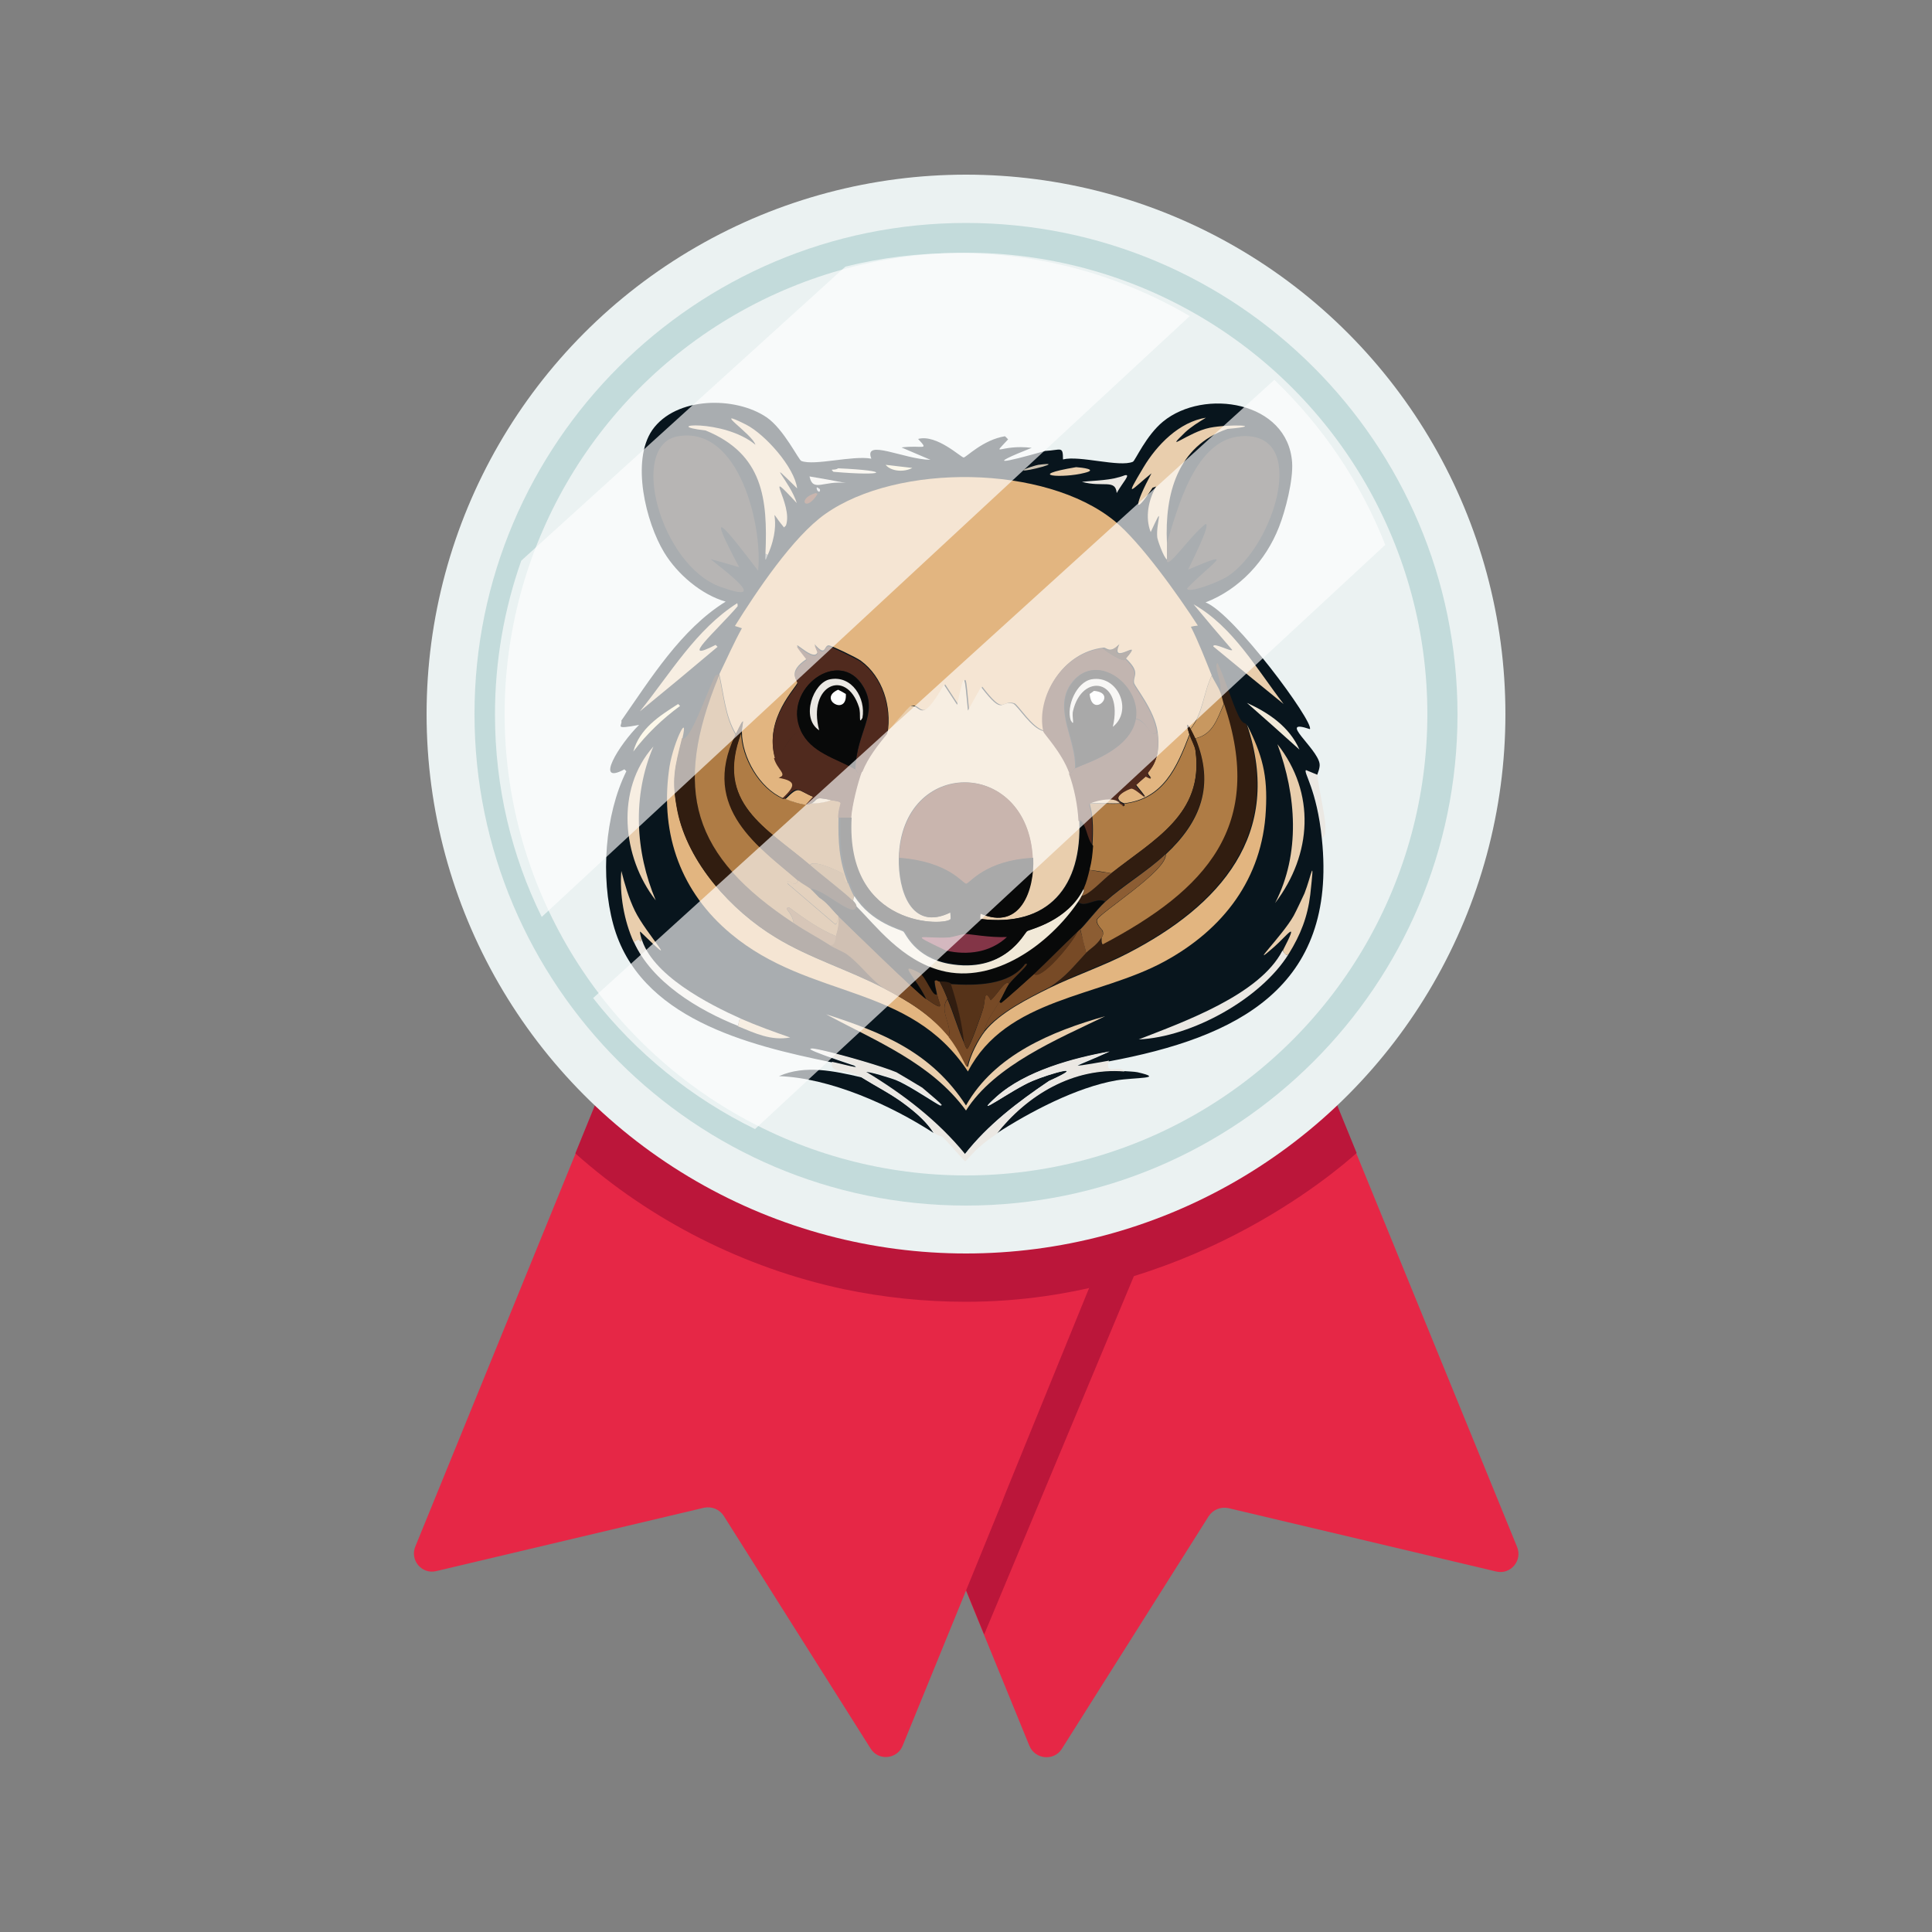 <?xml version="1.0" encoding="utf-8"?>
<!-- Generator: Adobe Illustrator 28.3.0, SVG Export Plug-In . SVG Version: 6.00 Build 0)  -->
<svg version="1.1" id="Calque_1" xmlns="http://www.w3.org/2000/svg" xmlns:xlink="http://www.w3.org/1999/xlink" x="0px" y="0px"
	 viewBox="0 0 500 500" style="enable-background:new 0 0 500 500;" xml:space="preserve">
<rect x="0" y="0" width="500" height="500" fill="#808080" stroke="none"/>
<style type="text/css">
	.st0{display:none;}
	.st1{display:inline;fill:#C6C4C0;}
	.st2{display:inline;fill:#736E6B;}
	.st3{display:inline;fill:#EBE8E3;}
	.st4{fill:#E62746;}
	.st5{fill:#BB163A;}
	.st6{fill:#EBF2F2;}
	.st7{fill:#C3DBDB;}
	.st8{fill:#08151D;}
	.st9{fill:#EBE8E3;}
	.st10{fill:#E2B580;}
	.st11{fill:#311D10;}
	.st12{fill:#322B29;}
	.st13{fill:#E9CEAD;}
	.st14{fill:#C89860;}
	.st15{fill:#F1E9D8;}
	.st16{fill:#F6EBC4;}
	.st17{fill:#632C18;}
	.st18{fill:#C9BFAE;}
	.st19{fill:#CFCED3;}
	.st20{fill:#858786;}
	.st21{fill:#AF7C45;}
	.st22{fill:#774A26;}
	.st23{fill:#8C5D33;}
	.st24{fill:#080909;}
	.st25{fill:#9C6D3D;}
	.st26{fill:#563319;}
	.st27{fill:#502A1E;}
	.st28{fill:#833547;}
	.st29{fill:#FEFFFF;}
	.st30{opacity:0.65;fill:#FFFFFF;enable-background:new    ;}
</style>
<g id="Background_00000081616523121970102420000004186530603010970809_" class="st0">
	<path class="st1" d="M-944.8,7.8c-14.2,8-29.8,14.8-45.5,20.6c-10.5-0.2-11.7,3-14.8,4.5c-0.5,0.2-1.3-1.4-3.9,0
		c-1.9,1-3,5-3.2,5.2c-1.9,1.4-3.5-0.2-3.9,0c-1.7,1.1-12.7,14.9-17.7,18.4c6.4,2.5-0.5,7.5-2.6,11.6c-8.1,16.5-15.9,33.1-23.8,49.6
		c-1,2.2-4.1,3.2-5.2,5.8c-0.6,1.4-1.1,7.6-2.6,11.6c-0.2,0.5-2.3,2.1-3.2,4.5c-1.8,5-1.1,9.2-1.3,9.7c-0.1,0.3-2.7,0.4-3.2,1.9
		c-0.4,1,0.4,4,0,5.2c-0.9,2.8-3.8,6.1-3.9,6.4c-2.9,10.8-5.8,46.5-3.9,59.3c-4.9,6.8,0.6,13.8,1.3,20.6c1.2,12.4,2.9,42.2,5.2,52.2
		c0.2,0.8,2.9,3.9,3.2,5.2c1.8,7.4,3.4,12.7,5.8,20c0.6,1.8,0.6,8.5,1.3,9.7c0.2,0.4,2.1,0,3.2,1.9c3.1,5.4,0.3,5.2,1.3,8.4
		c0.8,2.6,5,4.9,5.2,5.2c9.3,14.4,4.9,13.1,5.2,14.2c1.4,5.9,3.2,9.3,4.8,4.2c17.6,22.2,35.8,43.4,57.4,61.9
		c10,6.1,27.6,21.8,34.8,26.4c24,15.4,76.2,26.7,105.1,32.9c9.2-0.9,8.5,1.8,9,1.9c3.2,0.9,3.2-1.8,3.9-1.9c1.4-0.2,1.8,0.8,3.2,0.6
		c13.4-2,27-4.5,40.6-5.8c13.7-6,29-7,41.9-14.2c57.5-14.4,84.5-46.9,119.6-91.9c29.7-47,41-102.9,41.9-157.9
		c3.5-6.7-1.2-13.4-1.3-14.2c-0.9-6.4,1.3-7.9,1.3-8.4c-0.1-2.4-3.7-3.4-4.5-5.8c-1.5-4.2-0.7-23.5-6.5-27.1
		c-0.7-5.5-5.1-24.5-6.5-28.4c-0.5-1.6-7-13.5-9-18.1c-0.3-0.8,0.3-3.8,0-4.5c-0.5-1-4.4-4.7-11-19.3c-0.3-0.7-2.6-2.1-3.2-3.9
		c-0.2-0.7,1.3-2.4,1.3-2.6c-1.6-6.4-4.5-4.1-7.1-5.8c-0.7-0.5-1.9-5.4-2.6-6.4c-1.6-2.4-8.2-12-8.4-14.2c0-0.6,4.5-8.6-4.2-6.8
		c-8.5-16.3-21.5-15.4-27.1-18c-8.7-4.1-35.8-17.8-39.7-24.5c71.1,0.1,142.3,0,213.4,0c0,239.8,0,239.8,0,479.6
		c-330.1,0-330.1,0-660.1,0c0-239.8,0-239.8,0-479.6C-1091.3,7.8-1018.1,7.8-944.8,7.8z"/>
	<path class="st1" d="M-737.8,7.8c0.5,5.8,15.9,4.3,19.7,11c9.9,4.1,39.9,19.4,44.8,27.4c1.1,1.8,0.3,2.7,3.9,7.7
		c0,0.1-1.1,0.7-0.6,1.3c0.5,0.8,2.7,0.1,2.9,0.3c0.7,0.9-1.2,0.7-1,1c9.1,10.3,9.8,6.5,13.2,8.1c4,1.8,37.1,48.6,35.8,57.7
		c7.3,13.6,10.6,28.9,14.2,43.8c0.2,0.7,2.4,3.9,2.6,4.5c0.7,3.1-0.7,4.3-0.6,4.5c2.4,12.3,6,23.5,4.5,36.1
		c5.8,6.6,0.9,21.2,0.6,27.7c-0.3,6.7,1.3,13.8,0.6,20.6c-0.5,4.8-3.5,13.4-4.5,18.7c0,0.2,1.2,1,0.6,3.9c-0.1,0.4-1.8,1.5-1.9,1.9
		c-0.7,3-0.6,7.5-1.3,10.3c-0.7,2.8-8.5,30-9,31.6c-5.5,15.3-19.5,36.5-25.8,52.2c-14.6,16.4-27.8,34.8-45.5,48.7
		c-7.9,6.2-34.4,22.8-43.2,26.4c-20.9,8.7-89.3,27.1-113.5,26.4c-40.7-5.1-91-13.9-122.5-41.9c-7.5-1.8-16.1-10-22.6-14.8
		c-1-0.7-8-4.2-8.4-4.5c-7.8-6.4-44.1-47.5-50-56.4c-8.8-13.4-21.6-41.3-25.8-56.7c-6.1-22.2-10.5-77.4-7.7-99.9
		c1.3-10.3,7.4-23.1,10.3-33.5c2-7.2,3.5-21.5,5.8-27.7c0.8-2.2,4.1-5.1,5.2-7.7c5.1-12.7,10.6-25.2,15.5-38c8.3-6.3,5.3-8.1,5.8-9
		c1.4-2.4,12.1-19.9,13.2-20.3c2.3-0.8,4.3,0.7,4.5,0.6c0.7-0.3,5.6-5.2,7.1-5.8c0.3-0.1,6,1.2,6.1-1.6c-5.8-5.9,1.8,0.6,4.5-3.9
		c-16.7-9.2,28.4-28.8,36.4-33.2c5.3-2.9,14.1-9.3,17.4-11c6.1-3.1,11.7-3.4,14.5-6.4C-867.2,7.7-802.5,7.7-737.8,7.8z"/>
	<path class="st1" d="M-931.9,7.8c-2.8,3.1-8.4,3.3-14.5,6.4c-3.3,1.7-12.1,8.1-17.4,11c-8,4.4-53.2,24-36.4,33.2
		c-2.7,4.5-10.3-2-4.5,3.9c-0.1,2.8-5.8,1.5-6.1,1.6c-1.5,0.6-6.4,5.5-7.1,5.8c-0.2,0.1-2.2-1.4-4.5-0.6
		c-1.1,0.4-11.8,17.9-13.2,20.3c-0.5,0.9,2.6,2.7-5.8,9c-4.8,12.8-10.3,25.3-15.5,38c-1.1,2.7-4.3,5.6-5.2,7.7
		c-2.3,6.2-3.8,20.5-5.8,27.7c-2.9,10.5-9,23.2-10.3,33.5c-2.8,22.5,1.6,77.7,7.7,99.9c4.2,15.4,16.9,43.3,25.8,56.7
		c5.9,8.9,42.1,50,50,56.4c0.4,0.3,7.4,3.8,8.4,4.5c6.5,4.8,15.1,13,22.6,14.8c31.4,28,81.8,36.9,122.5,41.9
		c24.1,0.7,92.6-17.7,113.5-26.4c8.8-3.6,35.3-20.2,43.2-26.4c17.7-13.9,30.9-32.3,45.5-48.7c6.2-15.8,20.3-36.9,25.8-52.2
		c0.5-1.5,8.3-28.8,9-31.6c0.7-2.9,0.6-7.3,1.3-10.3c0.1-0.4,1.8-1.5,1.9-1.9c0.6-2.8-0.7-3.7-0.6-3.9c1.1-5.3,4-13.9,4.5-18.7
		c0.7-6.8-0.9-14-0.6-20.6c0.3-6.5,5.1-21.1-0.6-27.7c1.5-12.6-2.1-23.8-4.5-36.1c0-0.2,1.3-1.4,0.6-4.5c-0.1-0.7-2.4-3.8-2.6-4.5
		c-3.6-15-6.9-30.2-14.2-43.8c1.3-9.1-31.8-55.9-35.8-57.7c-3.5-1.6-4.1,2.2-13.2-8.1c-0.3-0.3,1.7-0.1,1-1
		c-0.2-0.3-2.4,0.4-2.9-0.3c-0.4-0.6,0.7-1.2,0.6-1.3c-3.5-5-2.8-6-3.9-7.7c-4.9-8-34.9-23.4-44.8-27.4c-3.8-6.7-19.2-5.1-19.7-11
		c6.7,0,13.3,0,20,0c3.8,6.7,31,20.4,39.7,24.5c5.6,2.7,18.6,1.7,27.1,18c8.7-1.8,4.1,6.2,4.2,6.8c0.2,2.2,6.8,11.8,8.4,14.2
		c0.7,1,1.8,5.9,2.6,6.4c2.5,1.8,5.5-0.6,7.1,5.8c0,0.1-1.5,1.9-1.3,2.6c0.6,1.8,2.9,3.2,3.2,3.9c6.6,14.7,10.5,18.3,11,19.3
		c0.3,0.8-0.3,3.7,0,4.5c2,4.5,8.5,16.5,9,18c1.3,3.8,5.7,22.8,6.5,28.4c5.8,3.6,5,22.9,6.5,27.1c0.8,2.4,4.4,3.4,4.5,5.8
		c0,0.4-2.2,1.9-1.3,8.4c0.1,0.8,4.8,7.5,1.3,14.2c-0.8,55.1-12.2,110.9-41.9,157.9c-35.1,44.9-62.1,77.4-119.6,91.9
		c-12.9,7.2-28.2,8.2-41.9,14.2c-13.6,1.3-27.2,3.9-40.6,5.8c-1.4,0.2-1.8-0.8-3.2-0.6c-0.7,0.1-0.7,2.8-3.9,1.9
		c-0.5-0.1,0.1-2.9-9-1.9c-28.9-6.1-81.1-17.5-105.1-32.9c-7.2-4.6-24.8-20.4-34.8-26.4c-21.6-18.5-39.8-39.7-57.4-61.9
		c-1.6,5.1-3.4,1.7-4.8-4.2c-0.3-1,4.1,0.2-5.2-14.2c-0.2-0.3-4.3-2.6-5.2-5.2c-1-3.1,1.8-2.9-1.3-8.4c-1.1-1.9-3-1.5-3.2-1.9
		c-0.7-1.2-0.7-7.9-1.3-9.7c-2.4-7.3-4-12.6-5.8-20c-0.3-1.3-3-4.3-3.2-5.2c-2.2-10-3.9-39.8-5.2-52.2c-0.7-6.9-6.2-13.8-1.3-20.6
		c-2-12.8,0.9-48.5,3.9-59.3c0.1-0.4,3-3.7,3.9-6.4c0.4-1.1-0.4-4.1,0-5.2c0.6-1.5,3.1-1.7,3.2-1.9c0.2-0.5-0.6-4.7,1.3-9.7
		c0.9-2.4,3.1-4,3.2-4.5c1.5-4,2-10.2,2.6-11.6c1.1-2.6,4.1-3.7,5.2-5.8c8-16.5,15.8-33.2,23.8-49.6c2-4.2,8.9-9.1,2.6-11.6
		c5-3.5,16-17.3,17.7-18.4c0.3-0.2,2,1.4,3.9,0c0.2-0.2,1.3-4.2,3.2-5.2c2.5-1.4,3.3,0.2,3.9,0c3.2-1.5,4.4-4.7,14.8-4.5
		c15.7-5.9,31.2-12.6,45.5-20.6C-940.5,7.8-936.2,7.8-931.9,7.8z"/>
	<path class="st2" d="M-658.9,26.5c0.7,0.6,1.5,1.2,0.6,1.9C-659.4,28.8-659.6,26.8-658.9,26.5z"/>
	<path class="st3" d="M-726.9,60c-9.3,7.7-15.2,21.4-16.4,21.9c-7.3,3.1-29-3.5-38-1.3c-0.1-7.5-1.1-5-9.7-4.5
		c-23.8,6.8-32.1,8.2-7.4-1.6c-17.4-2.1-22.3,5.7-12.9-4.5c-0.8-0.8-0.8-0.8-1.6-1.6c-12,1.9-21.3,11.6-22.6,11.6
		c-1.4,0-14.8-12.7-24.8-10c6.3,6.7,2.2,3.1-9,4.5c7.9,3.4,7.9,3.4,15.8,6.8c-14.4-0.2-36.6-11.9-32.2-0.6c-10.2-1.9-31,4-38,1.3
		c-1.6-0.6-9.6-17.4-19-23.8c10.3-1.6,17-8.3,18.4-9c1.7-0.9,4-1,5.8-1.9c0.2-0.1,1.2-2.6,2.6-3.2c9.1-4.3,42.8-9.7,57.4-16.8
		c29.5-5.8,58.4,4.2,87,10.3c9,5.6,19.1,9,28.4,14.2C-736.5,55.4-735.7,59.4-726.9,60z"/>
	<path class="st3" d="M-642.4,256.6c-0.2-1.5-0.5-3-0.6-4.5c0-0.3,1.7-3.8,1.3-6.1c-1.4-8.6-23.2-24.8-5.2-18.7
		c2.3-3.9-41.4-63.1-56.7-69c18.6-7,32.8-22.6,40-40.9c4.2,4.7,4.2,4.7,8.4,9.3c15.2,37.8,22.4,66.7,25.1,107.7
		c-5.2,8-3.7,10.4-3.9,11c-0.8,1.9-5.6,3.3-5.8,3.9C-640,249.6-635.9,251.3-642.4,256.6z"/>
	<path class="st3" d="M-1021.5,223.1c-0.3-1.1-1.9-3.1-1.9-4.2c-1.3-20.8,10.7-70.1,25.1-87.4c7.2,11.8,20.2,22.9,33.5,26.8
		C-988.9,173.3-1005.5,200.1-1021.5,223.1z"/>
</g>
<g id="Background_00000013902825640855333600000007852814482380937913_" class="st0">
	<path class="st1" d="M786.8,8.4c-14.2,8-29.8,14.8-45.5,20.6c-10.5-0.2-11.7,3-14.8,4.5c-0.5,0.2-1.3-1.4-3.9,0c-1.9,1-3,5-3.2,5.2
		c-1.9,1.4-3.5-0.2-3.9,0c-1.7,1.1-12.7,14.9-17.7,18.4c6.4,2.5-0.5,7.5-2.6,11.6c-8.1,16.5-15.9,33.1-23.8,49.6
		c-1,2.2-4.1,3.2-5.2,5.8c-0.6,1.4-1.1,7.6-2.6,11.6c-0.2,0.5-2.3,2.1-3.2,4.5c-1.8,5-1.1,9.2-1.3,9.7c-0.1,0.3-2.7,0.4-3.2,1.9
		c-0.4,1,0.4,4,0,5.2c-0.9,2.8-3.8,6.1-3.9,6.4c-2.9,10.8-5.8,46.5-3.9,59.3c-4.9,6.8,0.6,13.8,1.3,20.6c1.2,12.4,2.9,42.2,5.2,52.2
		c0.2,0.8,2.9,3.9,3.2,5.2c1.8,7.4,3.4,12.7,5.8,20c0.6,1.8,0.6,8.5,1.3,9.7c0.2,0.4,2.1,0,3.2,1.9c3.1,5.4,0.3,5.2,1.3,8.4
		c0.8,2.6,5,4.9,5.2,5.2c9.3,14.4,4.9,13.1,5.2,14.2c1.5,5.9,3.2,9.3,4.8,4.2c17.6,22.2,35.8,43.4,57.4,61.9
		c10,6.1,27.6,21.8,34.8,26.4c24,15.4,76.2,26.7,105.1,32.9c9.2-0.9,8.5,1.8,9,1.9c3.2,0.9,3.2-1.8,3.9-1.9c1.4-0.2,1.8,0.8,3.2,0.6
		c13.4-2,27-4.5,40.6-5.8c13.7-6,29-7,41.9-14.2c57.5-14.4,84.5-46.9,119.6-91.9c29.7-47,41.1-102.9,41.9-157.9
		c3.5-6.7-1.2-13.4-1.3-14.2c-0.9-6.4,1.3-7.9,1.3-8.4c-0.1-2.4-3.7-3.4-4.5-5.8c-1.5-4.2-0.7-23.5-6.4-27.1
		c-0.7-5.5-5.1-24.5-6.4-28.4c-0.6-1.6-7-13.5-9-18.1c-0.3-0.8,0.3-3.8,0-4.5c-0.5-1-4.4-4.7-11-19.3c-0.3-0.7-2.6-2.1-3.2-3.9
		c-0.2-0.7,1.3-2.4,1.3-2.6c-1.6-6.4-4.6-4.1-7.1-5.8c-0.7-0.5-1.9-5.4-2.6-6.4c-1.6-2.4-8.2-12-8.4-14.2c-0.1-0.6,4.5-8.6-4.2-6.8
		c-8.5-16.3-21.5-15.4-27.1-18c-8.7-4.1-35.8-17.8-39.7-24.5c71.1,0.1,142.3,0,213.4,0c0,239.8,0,239.8,0,479.6
		c-330.1,0-330.1,0-660.1,0c0-239.8,0-239.8,0-479.6C640.2,8.4,713.5,8.5,786.8,8.4z"/>
	<path class="st1" d="M993.7,8.4c0.5,5.9,15.9,4.3,19.7,11c9.9,4,39.9,19.4,44.8,27.4c1.1,1.8,0.3,2.7,3.9,7.7
		c0,0.1-1.1,0.7-0.6,1.3c0.5,0.8,2.7,0.1,2.9,0.3c0.7,0.9-1.2,0.7-1,1c9.1,10.3,9.8,6.5,13.2,8.1c4,1.8,37.1,48.6,35.8,57.7
		c7.3,13.6,10.6,28.9,14.2,43.8c0.2,0.7,2.4,3.9,2.6,4.5c0.7,3.1-0.7,4.3-0.6,4.5c2.4,12.3,6,23.5,4.5,36.1
		c5.8,6.6,0.9,21.2,0.6,27.7c-0.3,6.7,1.3,13.8,0.6,20.6c-0.5,4.8-3.4,13.4-4.5,18.7c0,0.2,1.2,1,0.6,3.9c-0.1,0.4-1.8,1.5-1.9,1.9
		c-0.7,3-0.6,7.5-1.3,10.3c-0.7,2.8-8.5,30-9,31.6c-5.5,15.3-19.5,36.5-25.8,52.2c-14.6,16.4-27.8,34.8-45.4,48.7
		c-7.9,6.2-34.4,22.8-43.2,26.4c-20.9,8.7-89.3,27.1-113.5,26.4c-40.7-5.1-91-13.9-122.5-41.9c-7.5-1.8-16.1-10-22.6-14.8
		c-1-0.7-8-4.2-8.4-4.5c-7.8-6.4-44.1-47.5-50-56.4c-8.8-13.4-21.6-41.3-25.8-56.7c-6.1-22.2-10.5-77.4-7.7-99.9
		c1.3-10.3,7.4-23.1,10.3-33.5c2-7.2,3.5-21.5,5.8-27.7c0.8-2.2,4.1-5.1,5.2-7.7c5.1-12.7,10.6-25.2,15.5-38c8.3-6.3,5.3-8.1,5.8-9
		c1.4-2.4,12.1-19.9,13.2-20.3c2.3-0.8,4.3,0.7,4.5,0.6c0.7-0.3,5.6-5.2,7.1-5.8c0.3-0.1,6,1.2,6.1-1.6c-5.8-5.9,1.8,0.6,4.5-3.9
		c-16.7-9.2,28.4-28.8,36.4-33.2c5.3-2.9,14.1-9.3,17.4-11c6.1-3.1,11.7-3.4,14.5-6.4C864.4,8.4,929,8.4,993.7,8.4z"/>
	<path class="st1" d="M799.7,8.4c-2.8,3.1-8.4,3.3-14.5,6.4c-3.3,1.7-12.1,8.1-17.4,11c-8,4.4-53.2,24-36.4,33.2
		c-2.7,4.5-10.3-2-4.5,3.9c-0.1,2.8-5.8,1.5-6.1,1.6c-1.5,0.6-6.4,5.5-7.1,5.8c-0.2,0.1-2.2-1.4-4.5-0.6
		c-1.1,0.4-11.8,17.9-13.2,20.3c-0.5,0.9,2.5,2.7-5.8,9c-4.8,12.8-10.3,25.3-15.5,38c-1.1,2.7-4.3,5.6-5.2,7.7
		c-2.3,6.2-3.8,20.5-5.8,27.7c-2.9,10.5-9,23.2-10.3,33.5c-2.8,22.5,1.6,77.7,7.7,99.9c4.2,15.4,17,43.3,25.8,56.7
		c5.9,8.9,42.1,50,50,56.4c0.4,0.3,7.4,3.8,8.4,4.5c6.5,4.8,15.1,13,22.6,14.8c31.4,28,81.8,36.9,122.5,41.9
		c24.1,0.7,92.6-17.7,113.5-26.4c8.8-3.6,35.3-20.2,43.2-26.4c17.7-13.9,30.9-32.3,45.4-48.7c6.2-15.8,20.3-36.9,25.8-52.2
		c0.6-1.5,8.3-28.8,9-31.6c0.7-2.9,0.6-7.3,1.3-10.3c0.1-0.4,1.8-1.5,1.9-1.9c0.6-2.8-0.7-3.7-0.6-3.9c1.1-5.3,4-13.9,4.5-18.7
		c0.7-6.8-0.9-14-0.6-20.6c0.3-6.5,5.1-21.1-0.6-27.7c1.5-12.6-2.1-23.8-4.5-36.1c0-0.2,1.3-1.4,0.6-4.5c-0.1-0.7-2.4-3.8-2.6-4.5
		c-3.6-15-6.9-30.2-14.2-43.8c1.3-9.1-31.8-55.9-35.8-57.7c-3.5-1.6-4.1,2.2-13.2-8.1c-0.3-0.3,1.7-0.1,1-1
		c-0.2-0.3-2.4,0.4-2.9-0.3c-0.4-0.6,0.7-1.2,0.6-1.3c-3.5-5-2.8-6-3.9-7.7c-4.9-8-34.9-23.4-44.8-27.4c-3.8-6.7-19.2-5.1-19.7-11
		c6.7,0,13.3,0,20,0c3.8,6.7,31,20.4,39.7,24.5c5.6,2.7,18.6,1.7,27.1,18c8.7-1.8,4.1,6.2,4.2,6.8c0.2,2.2,6.8,11.8,8.4,14.2
		c0.7,1,1.8,5.9,2.6,6.4c2.5,1.8,5.5-0.6,7.1,5.8c0,0.1-1.5,1.9-1.3,2.6c0.6,1.8,2.9,3.2,3.2,3.9c6.6,14.7,10.5,18.3,11,19.3
		c0.3,0.8-0.3,3.7,0,4.5c2.1,4.5,8.5,16.5,9,18c1.3,3.8,5.7,22.8,6.4,28.4c5.8,3.6,5,22.9,6.4,27.1c0.8,2.4,4.4,3.4,4.5,5.8
		c0,0.4-2.2,1.9-1.3,8.4c0.1,0.8,4.8,7.5,1.3,14.2c-0.8,55.1-12.2,110.9-41.9,157.9c-35.1,44.9-62.1,77.4-119.6,91.9
		c-12.9,7.2-28.2,8.2-41.9,14.2c-13.6,1.3-27.2,3.9-40.6,5.8c-1.4,0.2-1.8-0.8-3.2-0.6c-0.7,0.1-0.7,2.8-3.9,1.9
		c-0.5-0.1,0.1-2.9-9-1.9c-28.9-6.1-81.1-17.5-105.1-32.9c-7.2-4.6-24.8-20.4-34.8-26.4c-21.6-18.5-39.8-39.7-57.4-61.9
		c-1.6,5.1-3.4,1.7-4.8-4.2c-0.3-1,4.1,0.2-5.2-14.2c-0.2-0.3-4.3-2.6-5.2-5.2c-1-3.1,1.8-2.9-1.3-8.4c-1.1-1.9-3-1.5-3.2-1.9
		c-0.7-1.2-0.7-7.9-1.3-9.7c-2.4-7.3-4-12.6-5.8-20c-0.3-1.3-3-4.3-3.2-5.2c-2.2-10-3.9-39.8-5.2-52.2c-0.7-6.9-6.2-13.8-1.3-20.6
		c-2-12.8,0.9-48.5,3.9-59.3c0.1-0.4,3-3.7,3.9-6.4c0.4-1.1-0.4-4.1,0-5.2c0.5-1.5,3.1-1.7,3.2-1.9c0.2-0.5-0.6-4.7,1.3-9.7
		c0.9-2.4,3-4,3.2-4.5c1.5-4,2-10.2,2.6-11.6c1.1-2.6,4.1-3.7,5.2-5.8c8-16.5,15.8-33.2,23.8-49.6c2-4.2,8.9-9.1,2.6-11.6
		c5-3.5,16-17.3,17.7-18.4c0.3-0.2,2,1.4,3.9,0c0.2-0.2,1.3-4.2,3.2-5.2c2.5-1.4,3.3,0.2,3.9,0c3.2-1.5,4.4-4.7,14.8-4.5
		c15.7-5.9,31.2-12.6,45.5-20.6C791.1,8.4,795.4,8.4,799.7,8.4z"/>
	<path class="st2" d="M1072.7,27.1c0.7,0.6,1.5,1.2,0.6,1.9C1072.2,29.5,1072,27.4,1072.7,27.1z"/>
	<path class="st3" d="M1004.7,60.6c-9.3,7.7-15.2,21.4-16.4,21.9c-7.3,3.1-29-3.5-38-1.3c-0.1-7.5-1.1-5-9.7-4.5
		c-23.8,6.8-32.1,8.2-7.4-1.6c-17.4-2.1-22.3,5.7-12.9-4.5c-0.8-0.8-0.8-0.8-1.6-1.6c-12,1.9-21.3,11.6-22.6,11.6
		c-1.4,0-14.8-12.7-24.8-10c6.3,6.7,2.2,3.1-9,4.5c7.9,3.4,7.9,3.4,15.8,6.8c-14.4-0.2-36.6-11.9-32.2-0.6c-10.2-1.9-31,4-38,1.3
		c-1.6-0.6-9.6-17.4-19-23.8c10.3-1.6,17-8.3,18.4-9c1.7-0.9,4-1,5.8-1.9c0.2-0.1,1.2-2.6,2.6-3.2c9.1-4.3,42.8-9.7,57.4-16.8
		c29.5-5.8,58.4,4.2,87,10.3c9,5.6,19.1,9,28.4,14.2C995,56,995.8,60,1004.7,60.6z"/>
	<path class="st3" d="M1089.1,257.3c-0.2-1.5-0.5-3-0.6-4.5c0-0.3,1.7-3.8,1.3-6.1c-1.4-8.6-23.2-24.8-5.2-18.7
		c2.3-3.9-41.4-63.1-56.7-69c18.6-7,32.8-22.6,40-40.9c4.2,4.7,4.2,4.7,8.4,9.3c15.2,37.8,22.4,66.7,25.1,107.7
		c-5.2,8-3.7,10.4-3.9,11c-0.8,1.9-5.6,3.3-5.8,3.9C1091.6,250.3,1095.6,251.9,1089.1,257.3z"/>
	<path class="st3" d="M710.1,223.7c-0.3-1.1-1.9-3.1-1.9-4.2c-1.3-20.8,10.7-70.1,25.1-87.3c7.2,11.8,20.2,22.9,33.5,26.8
		C742.6,174,726.1,200.8,710.1,223.7z"/>
</g>
<g>
	<g>
		<path class="st4" d="M274.8,452.6l38-60.2c1.1-1.7,3.1-2.5,5.1-2.1l69.3,16.4c3.7,0.9,6.9-2.8,5.4-6.4l-58.9-144.2l-126.2,51.5
			l58.9,144.2C267.9,455.4,272.8,455.8,274.8,452.6z"/>
		<polygon class="st5" points="295.9,324.4 254.7,423 214.5,324.4 		"/>
		<path class="st4" d="M292.4,307.6l-6.9,16.8l-25.3,62.1l-1,2.6l-9.1,22.3l-16.5,40.4c-1.4,3.5-6.3,4-8.3,0.7l-38-60.2
			c-1.1-1.7-3.1-2.5-5.1-2.1l-69.3,16.4c-3.7,0.9-6.9-2.8-5.4-6.4l58.8-144.2L292.4,307.6z"/>
		<path class="st5" d="M351.1,298.4c-5.5,4.9-44.4,38.5-101.1,38.5c-10.7,0-21.3-1.1-31.8-3.3c-25.6-5.5-49.8-17.7-69.3-35.1
			l17.2-42.3l19.8,8.1l1.8,0.7l62.3,25.4l62.3-25.4l1.8-0.7l19.8-8.1L351.1,298.4z"/>
	</g>
	<g>
		<circle class="st6" cx="250" cy="184.8" r="139.6"/>
		<path class="st7" d="M250,312c-70.1,0-127.2-57.1-127.2-127.2S179.9,57.7,250,57.7s127.2,57,127.2,127.2S320.1,312,250,312z"/>
		<circle class="st6" cx="250" cy="184.8" r="119.4"/>
		<g>
			<path class="st8" d="M222.9,278.8c3.9,2.4,8.1,4.5,11.8,7.4c2.6,2,5.2,4.3,6.9,7c-11.1-7.2-26.7-14.2-40-14.7
				C208.4,275.5,215.9,277.2,222.9,278.8z"/>
			<path class="st8" d="M290.9,277.2c1.1,0.1,2.5,0.1,3.5,0.3c7.4,1.7-0.7,1.3-5.5,2.1c-10.3,1.8-22.3,8.1-31.1,13.8
				C265.8,283.3,277.7,276.1,290.9,277.2z"/>
			<path class="st9" d="M340.9,200.3c0,0.7,0.2,1.4,0.3,2.1c0.6,4.8,3.2,14,0.9,14.4c-1.3-12.9-4.9-17.3-4.1-17.8
				C339.4,199.7,339.4,199.7,340.9,200.3z"/>
			<g>
				<path class="st8" d="M198.4,108c4.5,3.1,8.3,11.1,9,11.3c3.4,1.3,13.2-1.5,18.1-0.6c-2.1-5.3,8.5,0.2,15.3,0.3
					c-3.8-1.6-3.8-1.6-7.5-3.2c5.4-0.7,7.3,1,4.3-2.2c4.8-1.3,11.1,4.8,11.8,4.8c0.6,0,5-4.6,10.7-5.5c0.4,0.4,0.4,0.4,0.8,0.8
					c-4.5,4.9-2.1,1.2,6.1,2.2c-11.8,4.7-7.8,4,3.5,0.8c4.1-0.2,4.6-1.4,4.6,2.2c4.3-1.1,14.6,2.1,18.1,0.6
					c0.6-0.3,3.4-6.8,7.8-10.4c10.6-8.7,32.3-5.3,33.4,10.6c0.3,4.5-1.7,12.4-3.4,16.7c-3.4,8.7-10.2,16.1-19,19.5
					c7.3,2.8,28.1,31,27,32.8c-8.6-2.9,1.8,4.8,2.5,8.9c0.2,1.1-0.6,2.8-0.6,2.9c-1.5-0.6-1.5-0.6-2.9-1.2
					c-0.8,0.5,2.8,4.9,4.1,17.8c4,38.5-21.9,51.4-55.2,57.6c-13.8,2.6-7.7,1.2,0.1-2.5c-9.5,1.8-21.7,5-29.1,11.6
					c-7.1,6.4,3.7-1.7,9.2-4c4.7-2,14.9-4.8,4.3,0c-8,5.4-15.8,11.3-21.8,19c-7.1-8.7-16-15.5-25.6-21.3c0.2-0.5,7.1,1.7,7.8,2
					c5.5,2.2,19.1,12.5,6.7,2.1c-3.4-2-3.4-2-6.7-4c-7.5-3.2-38.6-11.1-10.7-1.8c1.9,1.2-3.4-0.4-6-0.9
					c-21.5-4.4-49.8-11.3-56.4-35.7c-3.3-12.1-2.2-28.3,3.4-39.6c-0.2-0.2-0.2-0.2-0.5-0.5c-7.9,4.3-1.4-6.4,3.8-11.5
					c-6.9,1.3-4.2,0.2-4.6-1.1c7.6-10.9,15.5-23.7,27-30.8c-6.3-1.8-12.5-7.1-15.9-12.7c-4.8-7.9-8.6-23.7-3.1-31.7
					C174.9,102.6,190.3,102.5,198.4,108z"/>
				<g>
					<path class="st9" d="M287,274.5c-1.3,4.1,2.9,0.9,4,2.8c-13.2-1.1-25.2,6.1-33.1,16.2c-6,3.9-7.6,7-8.1,7
						c-0.4,0-4.8-5.5-6.1-6.4c-0.1-0.1-0.4,0.1-2-0.9c-1.7-2.8-4.3-5.1-6.9-7c-3.7-2.9-7.9-4.9-11.8-7.4c-4.4-2.4-8.2-0.7-7.7-4
						c2.6,0.5,7.9,2.1,6,0.9c-27.9-9.3,3.3-1.3,10.7,1.8c3.4,2,3.4,2,6.7,4c12.4,10.4-1.3,0-6.7-2.1c-0.8-0.3-7.6-2.5-7.8-2
						c9.6,5.8,18.5,12.6,25.6,21.3c6-7.7,13.8-13.6,21.8-19c10.6-4.8,0.4-2-4.3,0c-5.5,2.3-16.3,10.4-9.2,4
						c7.4-6.6,19.6-9.9,29.1-11.6C279.3,275.6,273.1,277,287,274.5z"/>
					<path class="st10" d="M313.6,174.8c-2.2,4.5-2.3,9.8-5.5,13.8c-1.6-2.6-0.6,0.4-0.3,1.5c-3.3,8.6-6.8,16.6-16.9,17.8
						c-4.1-1.6,1.6-4,2-4c1.3,0,6.3,5.5,1.1-0.8c1.3-1.1,1.3-1.1,2.6-2.3c2.6,1.3,0.4-0.1,0.5-0.8c0-0.6,3.6-2.9,2.5-10.6
						c-0.8-5.7-6-11.8-6.1-12.7c-0.3-1.9,1.8-2.6-2.1-6.3c5.1-5.9-4.4,2.3-1.7-3.7c-2.5,2.6-3.3,0.8-4.1,0.9
						c-10.7,1.2-17.3,12.7-15.3,21.5c-3.1-0.6-6.8-6.8-7.8-7.1c-3.5-1-2.3,3.5-8.3-4.3c-1.7,3.1-1.7,3.1-3.4,6.1
						c-0.9-8.8-0.6-11.4-2.8-1.5c-1.7-2.6-1.7-2.6-3.4-5.2c-6.1,10.8-5.9,5.1-8.6,5.5c-0.5,0.1-5.6,6.2-6.3,7.1
						c1.1-6.8-1.2-14.5-6.9-18.7c-1.2-0.9-7.8-4-8.3-4c-1.4,0-0.6,3.2-3.7-0.3c0.4,1,0.4,1,0.8,2c-1,3.4-9.4-6.7-2.8,1.8
						c-5.2,3.4-2.4,5.5-2.4,6.1c-0.1,1.1-8.8,9.3-5.8,19.5c0.9,2.9,3.7,4.3,1.2,5.1c5.1,0.9,4,2.4,0.9,5.4
						c-6.1-2.6-10.7-10.7-10.7-17.2c0-2,1.3-5.3-1.5,0.6c-2.8-4.7-3.1-10.1-4.3-15.3c0-0.1,0-0.1,0-0.3c1.9-3.9,3.7-8,5.8-11.8
						c-0.9-0.3-0.9-0.3-1.8-0.6c5.5-8.8,15-23.1,23.4-29c18.7-13.2,56.9-12.8,74.8,1.8c6.7,5.4,16.7,19.5,21.6,27.1
						c-0.9,0.1-0.9,0.1-1.8,0.3C310.3,166.4,311.9,170.6,313.6,174.8z"/>
					<path class="st10" d="M176.6,191.1c-1.9,7.7-2.9,10.6-1.2,18.9c2.7,13.4,13.9,25.7,25.3,32.6c8.8,5.4,18.9,8.4,28.1,13.2
						c6.5,3.4,12.1,6.8,16.9,12.6c3,3.7,4.4,7.9,4.8,7.7c0.6-2.9,2.6-6.9,4.4-9.2c3.8-4.8,11.4-8.6,16.9-11.3
						c5.9-2.9,14-5.7,20.1-8.9c23.8-12.3,40.4-30.8,30.8-59.2c4,7.9,5.4,13.1,4.9,22.2c-0.9,17.7-11,30.8-26.2,39.1
						c-17,9.3-41,9.4-50.9,28.5c-15.1-22.9-40.8-18.5-61.3-35.6c-12.9-10.7-18.3-25.6-16.1-42.1
						C173.8,193.1,178.4,183.5,176.6,191.1z"/>
					<path class="st11" d="M322.5,187.4c9.6,28.4-7,46.9-30.8,59.2c-6.1,3.1-14.2,6-20.1,8.9c4.3-2.6,6.3-5.5,9.5-8.9
						c1-1.1,2.6-1.8,4-4c0,0.4-0.1,1.6,0.1,1.8c26.8-14.1,42.1-30.6,31.4-62.2c-0.3-1-0.5-2.1-0.9-3.1c0.9-2-1.8-7-0.6-7.5
						c2,4.1,3.6,9.9,5.5,13.8C321.7,187.6,322.3,187,322.5,187.4z"/>
					<path class="st11" d="M186.1,174.8c-12.3,29.8-6.9,46.7,19.3,64.1c3.1,2.1,6.4,3.8,9.5,5.8c1.4,0.9,3.4,1.6,4.1,2.1
						c3.5,2.4,6.1,6.4,9.7,8.9c-9.1-4.8-19.3-7.8-28.1-13.2c-11.4-7-22.6-19.3-25.3-32.6c-1.6-8.3-0.7-11.2,1.2-18.9
						c1.9,1.6,6.4-11.8,8.6-16.1c0.1-0.1,0.9-0.4,0.9-0.5C186.1,174.7,186.1,174.7,186.1,174.8z"/>
					<g>
						<path class="st12" d="M302,144.8c0-2.1,0-2.1,0-4.3c2.8-8.9,7.2-26.8,19.2-27.6c17.8-1.2,8.5,28.3-3.4,36.2
							c-2.3,1.5-10.3,4.6-10.6,3.2c6.2-6.5,13.4-10.5,0.3-4.9c0.5-1.2,6-11.8,4.5-11.8C308.1,138.5,301.7,148.1,302,144.8z"/>
						<path class="st13" d="M302,140.5c0,2.1,0,2.1,0,4.3c-0.9-0.6-2.4-5-2.5-5.7c-0.4-3.8,2.1-9.6-1.7-1.4
							c-1.5-3.8-0.6-8.3,1.4-11.8c-0.5,0.2-0.5,0.2-0.9,0.3c-5.3,8.1-4.5,4.1-0.3-3.7c-5.1,4.1-7.3,7.2-2.1-1.5
							c3.5-5.9,9.3-11.8,16.2-12.9c-1.8,1.1-3.8,2.3-5.4,3.8c-5.9,5.7,0.9-0.1,6.4-1.2c5-1,14.9-0.6,4.6,0.3
							C304.7,115.4,301.4,127.9,302,140.5z"/>
					</g>
					<path class="st13" d="M213.8,262.5c14.9,4.8,27.3,9.9,36.2,23.6c7.4-13.1,22.2-19.2,36-23.1c-12.2,5.9-28.6,12.7-36,24.4
						C241,275.1,226.8,269.5,213.8,262.5z"/>
					<path class="st13" d="M190.8,156.1c0.1,0.4,0.1,0.4,0.1,0.8c-5.4,6.3-15.6,15.1-5.7,10c0.2,0.2,0.2,0.2,0.5,0.5
						c-10,8.4-10,8.4-20.1,16.7C173.5,174.3,180.1,162.9,190.8,156.1z"/>
					<path class="st13" d="M308.9,156.4c10.2,5.8,16.3,16.7,23.3,25.8c-9.1-7.4-9.1-7.4-18.2-14.9c-0.1-1.2,4.7,1.5,4.9,0.9
						C313.9,162.4,313.9,162.4,308.9,156.4z"/>
					<path class="st13" d="M330.6,192.6c9.9,12.6,9,28.5-0.6,41.1C336.6,220.9,335.5,205.8,330.6,192.6z"/>
					<path class="st9" d="M333.5,246.9c-7.2,11.6-25.1,21.5-38.8,22.1c11.5-4.5,31.3-11.5,37.2-23
						C332.5,246.5,332.6,247.5,333.5,246.9z"/>
					<path class="st13" d="M169.1,193.2c-5.5,12.8-4.7,27.2,0.6,39.8C161,221.9,159.2,204.3,169.1,193.2z"/>
					<path class="st9" d="M191.9,263.7c-0.9,0.2-0.6,1-0.9,1.8c-10.3-4.1-22.3-11.3-27-21.8c0.4-0.1,1-0.6,1.1-0.6
						c0.6-0.1,0.8,1.6,0.8-0.6C168.5,252.3,183.4,259.9,191.9,263.7z"/>
					<path class="st14" d="M315.8,179.1c0.4,1,0.6,2.1,0.9,3.1c-1.7,3.8-2.8,7.9-7.4,8.9c-0.1-0.1-1.2-2.3-1.2-2.4
						c3.3-4,3.3-9.3,5.5-13.8C314.1,176,315.3,177.8,315.8,179.1z"/>
					<path class="st13" d="M333.5,246.9c-1,0.6-1.1-0.4-1.5-0.9c4.4-8.5,1.2-4-2.3-0.9c-7.1,6.2,2.1-2.8,5.1-8.1
						c0.7-1.3,2.2-4.5,2.8-5.8c1.8-4.6,2.7-10.7,1.5,0.3C338.4,237.3,336.6,241.9,333.5,246.9z"/>
					<path class="st13" d="M165.9,242.6c0,2.2-0.2,0.5-0.8,0.6c-0.1,0-0.7,0.5-1.1,0.6c-2.5-5.5-3.7-12.4-3.2-18.4
						c0.9,3.5,1.9,7,3.5,10.3c2.9,6,12.8,16.5,1.4,5.4C165.5,241.1,165.8,242.2,165.9,242.6z"/>
					<path class="st13" d="M191.9,263.7c4.1,1.8,8.3,3.3,12.6,4.8c-5,0.9-9.1-1.1-13.5-2.9C191.3,264.7,191,263.9,191.9,263.7z"/>
					<path class="st15" d="M322.7,181.9c5.7,2.6,11,6.2,13.6,12.1C329.5,187.9,329.5,187.9,322.7,181.9z"/>
					<path class="st16" d="M175.5,182.2c0.2,0.2,0.2,0.2,0.5,0.5c-4.5,3.3-8.7,7.3-12.1,11.8C165.5,188.6,170.6,185.3,175.5,182.2z"
						/>
					<path class="st9" d="M291.1,123c1.7-0.4-0.6,1.9-2.1,4.6c-0.3-3.7-3.6-1.4-9-2.9C283.6,124.3,287.5,124.4,291.1,123z"/>
					<path class="st13" d="M278.5,120.9c1.5,0.1,5.9,0.6,2.1,1.5C275.2,123.8,264.8,123.2,278.5,120.9z"/>
					<path class="st15" d="M216.9,121.2c14.1,0.6,12.5,2.1-1.2,0.9C214.6,121.1,215.9,121.9,216.9,121.2z"/>
					<path class="st9" d="M209.5,123.3c4.7,0.8,4.7,0.8,9.4,1.7C213.1,124.3,210.4,127.5,209.5,123.3z"/>
					<path class="st16" d="M229.2,120.3c3.4,0.4,3.4,0.4,6.9,0.8C234.1,122.2,230.7,122.1,229.2,120.3z"/>
					<path class="st17" d="M211.1,127.6c0.2,0.1,0.2,0.1,0.5,0.2C208.5,132.9,206.1,129,211.1,127.6z"/>
					<path class="st18" d="M268.7,120.3c7.7-1-3.7,1.9-3.8,1.4C264.8,121.4,268.4,120.3,268.7,120.3z"/>
					<path class="st19" d="M211.4,126.1c0.4,0.2,0.4,0.2,0.8,0.5C212.4,127.9,211.1,127,211.4,126.1z"/>
					<g>
						<path class="st12" d="M175.5,112.9c15.8-2.7,21.9,23.2,20.7,34.8c-8.9-11.7-13.8-17.6-4.9-0.9c-3.7-1.1-3.7-1.1-7.4-2.1
							c3.6,3,15.8,11.9,2.6,7.2C170.9,146.3,162.5,115.1,175.5,112.9z"/>
						<path class="st13" d="M198.7,143.6c-0.3-0.1-0.3-0.1-0.6-0.3c0.6-14.2-0.6-25.8-15.5-31.9c-12.5-1.4,4.6-3.2,12.9,3.7
							c-0.8-2.8-12-10-2.4-5.2c4.9,2.5,12.5,11,13.2,16.5c-9-8.9-1.7-1.6-0.1,3.8c-9.4-10.2-0.8,0.2-2.8,5.8
							c-0.2,0.2-0.2,0.2-0.5,0.5C197.7,130.2,203.1,133.6,198.7,143.6z"/>
						<path class="st20" d="M198.7,143.6c-0.6,1.5-0.7,1.9-0.6-0.3C198.4,143.4,198.4,143.4,198.7,143.6z"/>
					</g>
					<path class="st21" d="M190.4,190.2c-9.2,19.2,6.6,29.3,16.2,37.7c-1.2,2.4-2.8-1.2-2.8,0.8c6.2,5.3,6.2,5.3,12.4,10.6
						c1.8-1.3-1.7-4.3-4.4-7.1c2,1,3.6,3.4,5.2,4.9c0.3,2.2-0.1,3.4-0.6,5.2c-4.4-1.8-8.3-4.6-12.1-7.4c-1.9,0,0.6,0.9,1.1,4
						c-26.2-17.3-31.6-34.3-19.3-64.1C187.3,180,187.6,185.5,190.4,190.2z"/>
					<path class="st21" d="M287.6,226c-2.9-0.5-2.9-0.5-5.8-0.9c0.6-2.5,0.7-3.6,0.9-6.1c0.6-8.8-0.8-10.5-0.6-11
						c2.6-0.1,5.3,0.1,8,0c0.3,0,0.6,0.6,0.8,0.6c0.2,0,0.1-0.6,0.1-0.6c10.1-1.2,13.6-9.1,16.9-17.8c0.4,1.2,1.4,2.9,1.5,4.1
						C311.6,210.8,298.5,217.4,287.6,226z"/>
					<path class="st21" d="M202.6,206.7c0.1,0.1,0.5-0.1,0.6,0c1.6,0.6,3.9,1.5,5.5,1.5c0.9,0,0.4,0.1,1.2-0.3
						c1.1,0.1,5.1-0.5,4.9-0.9c1,0.2,2.6,0.3,2.8,0.8c0.1,0.2-0.6,1.9-0.6,3.8c-0.1,6.3,0.1,10.9,2.4,16.9c-1,0.2-1.1-2.1-1.2-2.3
						c-0.3-0.4-7.9-4-8.6-2.3c-11.3-9.7-24.8-16.1-17.8-34.3C191.9,196.1,196.5,204.1,202.6,206.7z"/>
					<path class="st11" d="M191.9,189.6c-7,18.3,6.4,24.6,17.8,34.3c3.1,2.7,8.9,7.1,11,9.2c1.1,1.1,0.9,1.5,0.9,1.5
						c-0.5,3.4-8.7-4.8-12-4.6c-0.8-0.7-2.2-1.4-3.1-2.1c-9.6-8.4-25.5-18.5-16.2-37.7C193.2,184.2,191.9,187.6,191.9,189.6z"/>
					<path class="st11" d="M308.1,188.6c0.1,0.1,1.2,2.3,1.2,2.4c5.1,12.1,1.4,21.5-7.7,30c-4.8,4.5-10.8,7.8-15.6,12.3
						c-2.2-1.3-5.4,1.9-7,0c0.3-0.4,0.7-1.1,0.9-1.5c1.6,0.1,5.6-4.2,7.7-5.8c10.9-8.7,24.1-15.3,21.8-31.7
						c-0.2-1.3-1.2-2.9-1.5-4.1C307.5,189,306.5,186,308.1,188.6z"/>
					<path class="st22" d="M239.7,258.5c5.3,3.7,3.3,1.5,2.8-1.2c-0.2-1.2-0.6-2.3-0.6-3.5c0.6-0.5,1,0.1,1.2,0.1
						c0.8,1.5,1.5,3,2.1,4.6c-2.3,3,1.3,6.6,0.3,9.8c-4.8-5.8-10.4-9.2-16.9-12.6c-3.6-2.5-6.1-6.4-9.7-8.9
						c-0.8-0.5-2.7-1.3-4.1-2.1c1.2,0,1.3-1.6,1.5-2.4c0.5-1.8,0.9-3,0.6-5.2C221,241,236.9,256.5,239.7,258.5z"/>
					<path class="st22" d="M281.1,246.6c-3.2,3.4-5.2,6.2-9.5,8.9c-5.4,2.7-13,6.5-16.9,11.3c0.7-2.9,2.5-5.2,4-7.7
						c0,0.3,0.2,0.4,0.5,0.3c0.6-0.4,7.1-6.1,8.4-7.4c1.7,1.8,9.9-7.9,11.3-11c0.2-0.2,0.4-0.4,0.6-0.6
						C280.4,243.5,280.4,243.5,281.1,246.6z"/>
					<path class="st22" d="M261.2,254.6c-0.8,1.2-1.7,3.3-2.5,4.6c-1.5,2.5-3.3,4.8-4,7.7c-1.8,2.3-3.8,6.3-4.4,9.2
						c-0.4,0.2-1.8-4-4.8-7.7c1-3.2-2.6-6.8-0.3-9.8c1.6,3.7,2.7,7.7,4.3,11.3c0.2,0.5,0.5,1.5,0.8,1.5c0.6,0,3.8-9.1,4.1-10.3
						c0.6-1.6,0.2-5.8,2-2.3C258.3,257.2,260.2,253.3,261.2,254.6z"/>
					<path class="st21" d="M285.1,242.6c0-0.1,0.6-0.4,0.3-1.7c0-0.1-1.7-1.7-1.5-2.8c0.3-1.6,18.3-12.8,17.8-17
						c9.1-8.5,12.7-17.9,7.7-30c4.6-1,5.6-5.1,7.4-8.9c10.7,31.6-4.7,48.1-31.4,62.2C285,244.2,285.1,243,285.1,242.6z"/>
					<path class="st23" d="M285.1,242.6c-1.4,2.2-3,2.9-4,4c-0.8-3.1-0.8-3.1-1.5-6.1c1.3-1.2,4.2-5,6.4-7.1
						c4.9-4.4,10.8-7.8,15.6-12.3c0.6,4.2-17.5,15.4-17.8,17c-0.2,1.1,1.5,2.6,1.5,2.8C285.7,242.2,285.1,242.5,285.1,242.6z"/>
					<path class="st23" d="M216.4,242.3c-0.2,0.9-0.3,2.4-1.5,2.4c-3.1-2-6.4-3.7-9.5-5.8c-0.4-3.1-3-4-1.1-4
						C208.1,237.7,212.1,240.5,216.4,242.3z"/>
					<path class="st24" d="M221.6,234.6c4.9,4.9,11.6,13.9,21.9,16.6c13.7,3.6,28-6.9,35.4-17.8c1.7,1.9,4.9-1.3,7,0
						c-2.3,2.1-5.2,5.8-6.4,7.1c-0.2,0.2-0.4,0.4-0.6,0.6c-3.8,3.6-7.5,7.5-11.3,11c-1.4,1.3-7.8,7-8.4,7.4c-0.2,0.1-0.5,0-0.5-0.3
						c0.8-1.3,1.6-3.4,2.5-4.6c1-1.4,6.1-5.7,4.1-5.2c-4.1,5.6-12.8,5.6-19.2,5.2c-0.2,0-0.4-0.6-3.1-0.6c-0.3,0-0.6-0.6-1.2-0.1
						c0,1.2,0.4,2.4,0.6,3.5c-1.1,0.9-2.6-4.1-4.4-5.5c-6.1-3.1-1.1,1,1.7,6.7c-2.8-2-18.8-17.6-22.7-21.5c-1.6-1.6-3.2-3.9-5.2-4.9
						c-0.7-0.7-1.4-1.5-2.1-2.1C213,229.8,221.1,238.1,221.6,234.6z"/>
					<path class="st21" d="M206.6,227.9c0.8,0.7,2.2,1.4,3.1,2.1c0.8,0.7,1.4,1.4,2.1,2.1c2.8,2.8,6.3,5.8,4.4,7.1
						c-6.2-5.3-6.2-5.3-12.4-10.6C203.8,226.7,205.5,230.2,206.6,227.9z"/>
					<path class="st23" d="M287.6,226c-2.1,1.6-6,5.9-7.7,5.8c0.4-0.7,1-1.7,0.3-1.8c0.8-1.6,1.1-3.2,1.5-4.9
						C284.6,225.6,284.6,225.6,287.6,226z"/>
					<path class="st13" d="M290,207.9c-2.6,0.1-5.3-0.1-8,0C282.2,207.5,288.9,205.4,290,207.9z"/>
					<path class="st25" d="M219.5,228.5c0.4,1.1,0.9,2.3,1.5,3.4c-0.1,0.6-0.1,0.6-0.3,1.2c-2.1-2.1-7.9-6.5-11-9.2
						c0.7-1.7,8.3,1.9,8.6,2.3C218.4,226.4,218.5,228.7,219.5,228.5z"/>
					<path class="st10" d="M208.8,208.3c-1.6-0.1-4-0.9-5.5-1.5c3.7-3.7,3-2.2,7.4-0.5C209.7,207.3,209.7,207.3,208.8,208.3z"/>
					<path class="st13" d="M214.9,207c0.2,0.4-3.8,1.1-4.9,0.9C211.8,207.1,210.5,206,214.9,207z"/>
					<path class="st11" d="M246.2,254.6c1.5,5,2.9,10.1,3.4,15.3c-1.6-3.7-2.7-7.6-4.3-11.3c-0.7-1.6-1.3-3.1-2.1-4.6
						C245.7,254,246,254.5,246.2,254.6z"/>
					<path class="st26" d="M242.5,257.3c0.6,2.7,2.5,4.9-2.8,1.2c-2.8-5.8-7.8-9.9-1.7-6.7C239.9,253.2,241.4,258.2,242.5,257.3z"/>
					<path class="st26" d="M267.6,252.1c3.8-3.6,7.5-7.4,11.3-11C277.5,244.2,269.4,253.9,267.6,252.1z"/>
					<path class="st26" d="M261.2,254.6c-1-1.2-2.9,2.6-4.8,4.3c-1.8-3.5-1.4,0.7-2,2.3c-0.4,1.1-3.6,10.3-4.1,10.3
						c-0.3,0-0.5-1-0.8-1.5c-0.5-5.2-1.8-10.3-3.4-15.3c6.4,0.4,15.1,0.4,19.2-5.2C267.3,248.8,262.2,253.1,261.2,254.6z"/>
					<g>
						<path class="st13" d="M270.1,189.2c0.1,0.6,4.8,5.3,6.7,10.7c1.4,3.8,2.3,8.3,2.5,12.3c0.8,17.1-7.9,27.9-25.8,25.6
							c0.1-0.7,0.1-0.7,0.1-1.4c10.4,4.6,14.1-6.1,13.6-14.4c-1.3-26-33.9-26.1-34.6,0c-0.2,8.4,3.2,19.2,13.3,14.1
							c0.1,0.8,0.1,0.8,0.1,1.7c-1.1,1.9-27.3,2.6-25.8-26.2c0.2-3.1,1.6-9.1,2.8-12c1.5-3.7,3.9-6.7,6.4-9.8c0.7-0.9,5.8-7,6.3-7.1
							c2.7-0.4,2.4,5.3,8.6-5.5c1.7,2.6,1.7,2.6,3.4,5.2c2.1-9.9,1.9-7.2,2.8,1.5c1.7-3.1,1.7-3.1,3.4-6.1c6,7.8,4.8,3.3,8.3,4.3
							C263.3,182.5,267,188.7,270.1,189.2z"/>
						<path class="st27" d="M299.5,189.6c1.1,7.7-2.4,10-2.5,10.6c0,0.7,2.1,2.1-0.5,0.8c-1.3,1.1-1.3,1.1-2.6,2.3
							c5.2,6.2,0.3,0.8-1.1,0.8c-0.4,0-6.1,2.4-2,4c0,0,0.1,0.6-0.1,0.6c-0.1,0-0.4-0.6-0.8-0.6c-1.2-2.5-7.8-0.4-8,0
							c-0.2,0.5,1.3,2.2,0.6,11c-1.5-1.7-1.7-5.6-3.4-6.7c-0.2-4-1.1-8.5-2.5-12.3c0.9,0.1,1.1-0.9,1.5-1.2
							c2.2-1.2,14.4-4.4,15.6-12.9C297.3,186.7,297.4,191.1,299.5,189.6z"/>
						<path class="st27" d="M285.4,167.8c1,0.9,5.6,3.9,5.8,2.8c3.9,3.7,1.8,4.3,2.1,6.3c0.2,0.9,5.3,7,6.1,12.7
							c-2.1,1.5-2.2-2.9-5.5-3.7c1.3-8.9-10.8-17.7-16.9-8.7c-4.4,6.6,1.6,14.4,1.2,21.6c-0.5,0.3-0.6,1.4-1.5,1.2
							c-2-5.4-6.6-10.1-6.7-10.7C268.1,180.5,274.8,169,285.4,167.8z"/>
						<path class="st11" d="M291.2,170.6c-0.2,1.1-4.8-1.9-5.8-2.8c0.9-0.1,1.6,1.6,4.1-0.9C286.8,172.9,296.3,164.7,291.2,170.6z"
							/>
						<path class="st17" d="M267.3,222.1c-12.5,0.7-16.4,6.6-17.3,6.7s-4.4-5.7-17.3-6.7C233.4,196,266,196,267.3,222.1z"/>
						<path class="st15" d="M279.9,231.9c-0.2,0.4-0.6,1.1-0.9,1.5c-7.4,10.9-21.7,21.4-35.4,17.8c-10.3-2.7-17-11.7-21.9-16.6
							c-0.1-0.1,0.1-0.5-0.9-1.5c0.1-0.6,0.1-0.6,0.3-1.2c4.4,7,12.1,8.7,12.7,9.2c0.6,0.5,2.9,6.6,11.6,8.3
							c14.5,2.7,19.3-7.6,20.2-8.3c0.8-0.6,10.4-2.5,14.6-11C280.9,230.2,280.2,231.2,279.9,231.9z"/>
						<g>
							<path class="st24" d="M220.4,211.6c-1.6,28.8,24.6,28.1,25.8,26.2c-0.1-0.8-0.1-0.8-0.1-1.7c-10.1,5.1-13.6-5.7-13.3-14.1
								c13,1,16.4,6.8,17.3,6.7c0.9-0.1,4.9-6.1,17.3-6.7c0.4,8.3-3.3,19-13.6,14.4c-0.1,0.7-0.1,0.7-0.1,1.4
								c17.9,2.3,26.5-8.5,25.8-25.6c1.7,1.1,1.8,5.1,3.4,6.7c-0.2,2.5-0.3,3.7-0.9,6.1c-0.4,1.7-0.8,3.3-1.5,4.9
								c-4.1,8.5-13.8,10.5-14.6,11c-0.9,0.7-5.7,11-20.2,8.3c-8.7-1.6-11.1-7.8-11.6-8.3c-0.6-0.5-8.4-2.2-12.7-9.2
								c-0.6-1-1.1-2.2-1.5-3.4c-2.4-6-2.5-10.5-2.4-16.9C218.7,211.6,218.7,211.6,220.4,211.6z"/>
							<path class="st28" d="M249.7,241.7c1.3,0,6.5,1,10.9,0.8c-4.3,4-10.2,4.8-15.8,3.5c-10.4-5-6.2-3,0.9-3.4
								C246.6,242.5,249.3,241.7,249.7,241.7z"/>
						</g>
						<g>
							<path class="st27" d="M229.6,189.9c-2.5,3.1-4.9,6.1-6.4,9.8c-1.4,1.1-1.4-0.4-1.8-0.6c0.2-9.6,6.1-14.4,2.1-21.3
								c-6.1-10.6-21.1,0.5-16.2,11.2c-3.5,1.5-5,7.1-6.7,7.4c-3-10.2,5.7-18.4,5.8-19.5c0.1-0.6-2.7-2.7,2.4-6.1
								c-6.7-8.5,1.8,1.6,2.8-1.8c-0.4-1-0.4-1-0.8-2c3,3.5,2.3,0.3,3.7,0.3c0.5,0,7,3.1,8.3,4C228.4,175.4,230.7,183.1,229.6,189.9
								z"/>
							<path class="st27" d="M207.2,188.9c2.6,5.8,9,7.2,14.1,10.1c0.5,0.3,0.4,1.7,1.8,0.6c-1.1,2.9-2.6,8.9-2.8,12
								c-1.7,0-1.7,0-3.4,0c0-2,0.7-3.6,0.6-3.8c-0.2-0.5-1.8-0.5-2.8-0.8c-4.4-1-3.1,0.1-4.9,0.9c-0.8,0.4-0.3,0.3-1.2,0.3
								c0.9-1,0.9-1,1.8-2c-4.3-1.8-3.7-3.3-7.4,0.5c-0.1-0.1-0.5,0.1-0.6,0c3.1-3,4.2-4.5-0.9-5.4c2.5-0.8-0.4-2.1-1.2-5.1
								C202.2,196.1,203.8,190.5,207.2,188.9z"/>
							<g>
								<path class="st24" d="M221.3,199.1c-5.1-2.9-11.5-4.3-14.1-10.1c-4.8-10.7,10.1-21.8,16.2-11.2
									C227.4,184.6,221.6,189.4,221.3,199.1z"/>
								<path class="st9" d="M214.8,175.8c5.7-1.1,9.3,4.9,8.4,10c-1.1,1.9-0.3-0.9-0.9-2.8c-3.3-10.2-13.4-5.7-10.3,6
									C207.1,185.8,210.5,176.6,214.8,175.8z"/>
								<path class="st29" d="M216.9,178.5c1,0.5,1,0.5,2,1.1C219.3,185.5,211.5,180.9,216.9,178.5z"/>
							</g>
						</g>
						<g>
							<path class="st24" d="M294,185.9c-1.3,8.4-13.5,11.6-15.6,12.9c0.4-7.3-5.7-15-1.2-21.6C283.2,168.1,295.3,177,294,185.9z"/>
							<path class="st9" d="M282.5,175.8c6.8-1.2,10.8,8.1,5.5,12.3c2.9-12.5-8-14.1-10.3-4.1c-0.4,1.5,0.6,4.4-0.6,2.4
								C275.9,182.8,278.6,176.5,282.5,175.8z"/>
							<path class="st29" d="M283.1,178.8c6.4,0.5-0.5,7.4-1.1,0.8C282.6,179.2,282.6,179.2,283.1,178.8z"/>
						</g>
					</g>
				</g>
			</g>
		</g>
		<path class="st30" d="M307.9,81.8L140.2,237.3c-7.8-15.8-12.1-33.6-12.1-52.4c0-13.9,2.4-27.3,6.8-39.8l83.9-76.1
			c9.2-2.3,18.8-3.5,28.7-3.5C269.5,65.4,290.1,71.4,307.9,81.8z"/>
		<path class="st30" d="M358.5,141L195.4,292.2c-16.4-8-30.8-19.7-41.9-33.9l176.3-160C342.2,110.2,352.1,124.7,358.5,141z"/>
	</g>
</g>
</svg>
